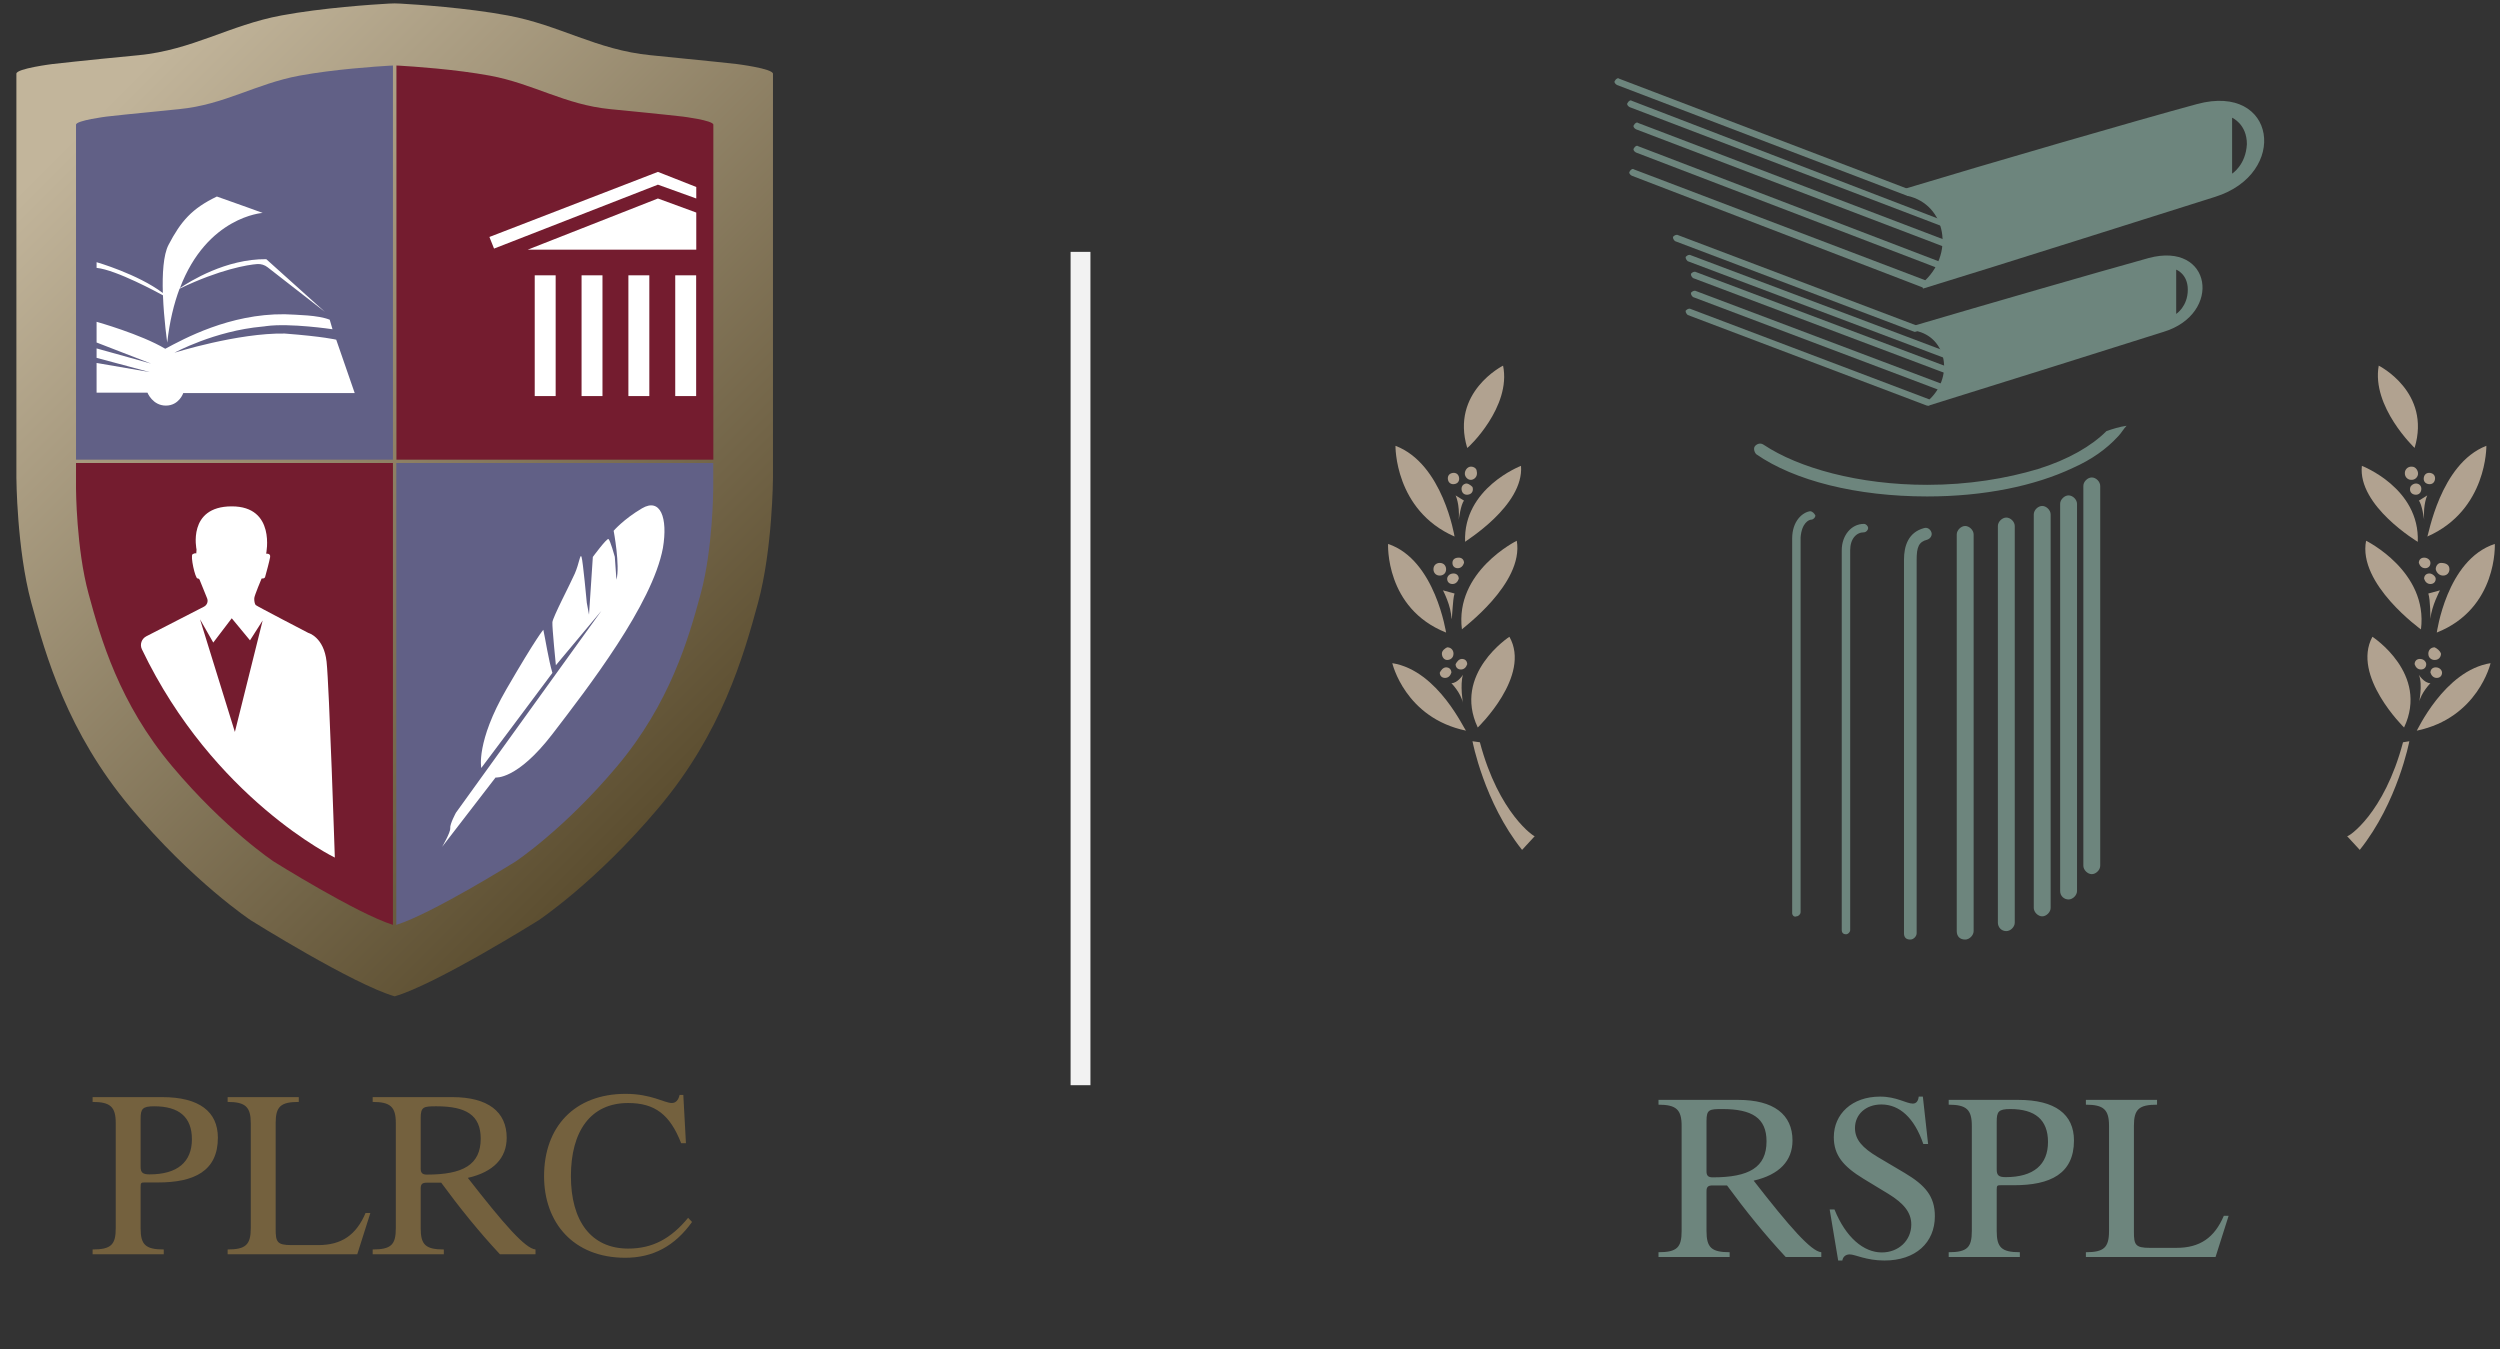 <svg width="126" height="68" viewBox="0 0 126 68" fill="none" xmlns="http://www.w3.org/2000/svg">
<rect x="0" y="0" width="126" height="68" fill="#333333" stroke="none"/>
<g clip-path="url(#clip0_106_7757)">
<path d="M37.125 3.227C37.125 3.227 35.543 3.051 32.784 2.782C30.072 2.518 28.21 1.265 25.591 0.779C23.512 0.392 20.999 0.228 20.168 0.181C19.98 0.169 19.793 0.169 19.605 0.181C18.773 0.228 16.261 0.392 14.181 0.779C11.569 1.265 9.7 2.518 6.988 2.782C4.229 3.045 2.648 3.227 2.648 3.227C2.648 3.227 0.826 3.455 0.826 3.713C0.826 3.971 0.826 24.074 0.826 24.074C0.826 24.074 0.844 27.67 1.576 30.37C2.308 33.071 3.409 36.919 6.572 40.691C9.735 44.463 12.652 46.39 12.652 46.39C12.652 46.39 17.813 49.618 19.892 50.215C19.892 48.95 19.892 6.08 19.892 0.726C19.892 6.08 19.892 48.95 19.892 50.215C21.966 49.618 27.132 46.39 27.132 46.39C27.132 46.39 30.049 44.458 33.212 40.691C36.375 36.925 37.476 33.071 38.208 30.37C38.941 27.67 38.958 24.074 38.958 24.074C38.958 24.074 38.958 3.971 38.958 3.719C38.958 3.455 37.125 3.227 37.125 3.227Z" fill="url(#paint0_linear_106_7757)"/>
<path d="M3.831 23.336C3.831 24.144 3.831 24.624 3.831 24.624C3.831 24.624 3.843 27.653 4.464 29.925C5.079 32.198 6.01 35.443 8.675 38.618C11.34 41.792 13.795 43.421 13.795 43.421C13.795 43.421 18 46.051 19.804 46.613V23.336H3.831Z" fill="#741C2F"/>
<path d="M19.804 23.16V3.303C19.758 3.303 19.705 3.309 19.658 3.309C18.961 3.35 16.84 3.491 15.089 3.813C12.887 4.223 11.317 5.277 9.032 5.5C6.713 5.723 5.377 5.875 5.377 5.875C5.377 5.875 3.831 6.068 3.831 6.285C3.831 6.461 3.831 18.843 3.831 23.166H19.804V23.16Z" fill="#616086"/>
<path d="M35.947 23.336C35.947 24.144 35.947 24.624 35.947 24.624C35.947 24.624 35.936 27.653 35.315 29.925C34.7 32.198 33.768 35.443 31.103 38.618C28.438 41.792 25.984 43.421 25.984 43.421C25.984 43.421 21.778 46.051 19.974 46.613V23.336H35.947Z" fill="#616086"/>
<path d="M19.98 23.16V3.303C20.027 3.303 20.08 3.309 20.126 3.309C20.823 3.35 22.944 3.491 24.695 3.813C26.898 4.223 28.467 5.277 30.752 5.5C33.071 5.723 34.407 5.875 34.407 5.875C34.407 5.875 35.953 6.068 35.953 6.285C35.953 6.461 35.953 18.843 35.953 23.166H19.98V23.16Z" fill="#741C2F"/>
<path d="M8.429 17.267C8.547 16.196 8.769 15.299 9.05 14.55C11.089 13.572 12.489 13.343 12.969 13.308C13.156 13.296 13.344 13.355 13.49 13.472L16.378 15.721C16.378 15.721 14.117 13.683 13.42 13.062C11.387 13.044 9.566 14.181 9.068 14.52C10.439 10.906 13.239 10.731 13.239 10.731C13.239 10.731 12.12 10.321 10.931 9.905C9.671 10.508 9.115 11.152 8.494 12.341C8.23 12.845 8.178 13.818 8.207 14.766C6.942 13.812 4.868 13.214 4.868 13.214C4.868 13.214 4.868 13.214 4.868 13.501C5.864 13.601 7.996 14.766 8.213 14.884C8.26 16.108 8.429 17.267 8.429 17.267Z" fill="white"/>
<path d="M16.946 17.121C16.946 17.121 16.319 16.963 14.351 16.811C11.996 16.77 8.792 17.777 8.792 17.777C8.792 17.777 10.807 16.676 13.232 16.459C13.279 16.453 13.361 16.448 13.414 16.436C14.609 16.272 16.758 16.594 16.758 16.594L16.618 16.114C16.038 15.879 14.966 15.868 14.345 15.838C11.563 15.809 9.249 17.086 8.329 17.578C7.105 16.846 4.868 16.219 4.868 16.219V17.262L7.621 18.328L4.868 17.56V18.035L7.55 18.755L4.868 18.293V19.792H7.433C7.433 19.792 7.691 20.442 8.359 20.442C9.026 20.442 9.237 19.81 9.237 19.81H17.877L16.946 17.121Z" fill="white"/>
<path d="M28.005 13.876H26.95V19.962H28.005V13.876Z" fill="white"/>
<path d="M30.365 13.876H29.311V19.962H30.365V13.876Z" fill="white"/>
<path d="M32.726 13.876H31.671V19.962H32.726V13.876Z" fill="white"/>
<path d="M35.086 13.876H34.032V19.962H35.086V13.876Z" fill="white"/>
<path d="M26.599 12.582H35.092V10.713L33.159 10.004L26.599 12.582Z" fill="white"/>
<path d="M24.666 11.943L33.159 8.663L35.092 9.424V10.004L33.159 9.307L24.9 12.529L24.666 11.943Z" fill="white"/>
<path d="M16.46 33.352C16.325 32.105 15.54 31.899 15.54 31.899C15.54 31.899 12.934 30.546 12.887 30.494C12.84 30.441 12.805 30.283 12.816 30.142C12.828 30.002 13.185 29.158 13.185 29.158L13.273 29.152C13.314 29.146 13.349 29.117 13.361 29.082C13.42 28.877 13.584 28.262 13.613 28.086C13.654 27.875 13.414 27.905 13.414 27.905C13.414 27.905 13.918 25.515 11.674 25.521C9.431 25.527 9.905 27.694 9.905 27.694L9.893 27.893C9.893 27.893 9.829 27.858 9.706 27.934C9.583 28.01 9.835 29.146 9.952 29.152C10.063 29.158 10.075 29.258 10.075 29.258L10.438 30.154C10.503 30.312 10.438 30.494 10.28 30.576C9.852 30.792 8.915 31.279 7.375 32.069C7.135 32.192 7.035 32.485 7.152 32.725C10.755 40.252 16.875 43.222 16.875 43.222C16.875 43.222 16.594 34.6 16.46 33.352ZM11.838 36.89L10.081 31.214L10.749 32.386L11.68 31.161L12.6 32.274L13.238 31.273L11.838 36.89Z" fill="white"/>
<path d="M27.841 33.914C27.647 33.264 27.483 32.186 27.384 31.741C27.384 31.741 27.073 32.063 25.527 34.728C23.98 37.394 24.256 38.706 24.256 38.706C24.256 38.706 27.384 34.541 27.841 33.914Z" fill="white"/>
<path d="M32.357 25.62C31.431 26.165 30.928 26.751 30.928 26.751C30.928 26.751 31.262 28.52 31.068 29.217L30.986 28.063C30.986 28.063 30.752 27.208 30.664 27.167C30.576 27.126 29.879 28.069 29.879 28.069L29.686 30.98L29.575 30.383C29.575 30.383 29.381 28.285 29.311 28.075C29.241 27.864 29.194 28.397 28.971 28.906C28.749 29.416 27.858 31.109 27.841 31.361C27.823 31.618 28.016 33.528 28.016 33.528L30.318 30.775L22.979 40.961C22.979 40.961 22.669 41.529 22.692 41.74C22.715 41.945 22.282 42.683 22.282 42.683L24.976 39.186C24.976 39.186 26.054 39.327 27.847 36.99C29.639 34.653 32.884 30.459 33.411 27.618C33.669 26.083 33.282 25.076 32.357 25.62Z" fill="white"/>
<path d="M5.833 61.906C5.833 62.731 5.602 62.973 4.667 62.973V63.215H8.253V62.973C7.329 62.973 7.087 62.731 7.087 61.906V59.816C7.087 59.607 7.12 59.596 7.296 59.596H7.967C9.782 59.596 10.981 59.024 10.981 57.341C10.981 56.021 10.035 55.295 8.176 55.295H4.667V55.537C5.569 55.537 5.833 55.79 5.833 56.604V61.906ZM7.087 58.804V56.395C7.087 55.889 7.175 55.757 7.769 55.757C9.023 55.757 9.672 56.296 9.672 57.418C9.672 58.562 8.946 59.189 7.538 59.189C7.197 59.189 7.087 59.101 7.087 58.804ZM12.639 61.906C12.639 62.742 12.374 62.973 11.473 62.973V63.215H18.006L18.666 61.136H18.424C17.951 62.247 17.215 62.753 16.038 62.753H14.684C13.959 62.753 13.893 62.588 13.893 61.939V56.604C13.893 55.768 14.146 55.537 15.059 55.537V55.295H11.473V55.537C12.374 55.537 12.639 55.79 12.639 56.604V61.906ZM19.949 61.906C19.949 62.731 19.718 62.973 18.783 62.973V63.215H22.369V62.973C21.445 62.973 21.203 62.731 21.203 61.906V59.893C21.203 59.673 21.291 59.607 21.511 59.607H22.237C23.172 60.883 24.151 62.093 25.196 63.215H26.989V62.973C26.472 62.929 25.394 61.697 23.579 59.365C24.877 59.068 25.537 58.364 25.537 57.341C25.537 56.032 24.591 55.295 22.798 55.295H18.783V55.537C19.685 55.537 19.949 55.79 19.949 56.604V61.906ZM21.203 58.903V56.351C21.203 55.779 21.346 55.757 21.995 55.757C23.502 55.757 24.228 56.208 24.228 57.385C24.228 58.705 23.337 59.2 21.511 59.2C21.28 59.2 21.203 59.101 21.203 58.903ZM34.681 61.378C33.812 62.434 32.877 62.929 31.667 62.929C29.775 62.929 28.774 61.521 28.774 59.277C28.774 57.033 29.753 55.592 31.656 55.592C33.009 55.592 33.768 56.175 34.329 57.616H34.571L34.439 55.185H34.252C34.186 55.471 34.043 55.592 33.856 55.592C33.493 55.592 32.822 55.13 31.535 55.13C28.961 55.13 27.421 56.791 27.421 59.277C27.421 61.62 28.895 63.391 31.513 63.391C32.921 63.391 34.01 62.797 34.879 61.587L34.681 61.378Z" fill="#74613E"/>
<path d="M54.958 12.694H53.958V54.694H54.958V12.694Z" fill="#F2F2F2"/>
<path d="M119.888 18.428C119.888 18.428 122.547 19.757 121.696 22.575C121.696 22.575 119.516 20.501 119.888 18.428Z" fill="#B1A290"/>
<path d="M119.038 23.479C119.038 23.479 121.962 24.596 121.856 27.308C121.856 27.308 118.825 25.5 119.038 23.479Z" fill="#B1A290"/>
<path d="M125.313 22.469C125.313 22.469 125.366 25.712 122.335 27.042C122.388 27.042 122.973 23.373 125.313 22.469Z" fill="#B1A290"/>
<path d="M119.251 27.254C119.251 27.254 122.388 28.796 122.016 31.721C122.016 31.721 118.825 29.434 119.251 27.254Z" fill="#B1A290"/>
<path d="M125.738 27.414C125.738 27.414 125.897 30.658 122.813 31.881C122.813 31.934 123.292 28.212 125.738 27.414Z" fill="#B1A290"/>
<path d="M119.569 32.093C119.569 32.093 122.441 33.954 121.165 36.666C121.165 36.666 118.506 34.061 119.569 32.093Z" fill="#B1A290"/>
<path d="M125.525 33.423C125.525 33.423 124.887 36.188 121.803 36.826C121.803 36.879 123.186 33.795 125.525 33.423Z" fill="#B1A290"/>
<path d="M123.026 32.944C123.026 33.104 122.92 33.263 122.707 33.263C122.547 33.263 122.388 33.157 122.388 32.944C122.388 32.785 122.494 32.625 122.707 32.625C122.813 32.678 122.973 32.785 123.026 32.944Z" fill="#B1A290"/>
<path d="M122.282 33.476C122.282 33.635 122.175 33.742 122.016 33.742C121.856 33.742 121.75 33.635 121.697 33.476C121.697 33.316 121.803 33.21 121.963 33.21C122.175 33.21 122.282 33.37 122.282 33.476Z" fill="#B1A290"/>
<path d="M123.451 28.69C123.451 28.85 123.345 29.009 123.132 29.009C122.973 29.009 122.813 28.903 122.76 28.69C122.76 28.531 122.866 28.371 123.026 28.371C123.292 28.371 123.451 28.477 123.451 28.69Z" fill="#B1A290"/>
<path d="M122.76 29.169C122.76 29.328 122.653 29.434 122.494 29.434C122.334 29.434 122.228 29.328 122.175 29.169C122.175 29.009 122.281 28.903 122.441 28.903C122.6 28.903 122.76 29.062 122.76 29.169Z" fill="#B1A290"/>
<path d="M123.079 33.901C123.079 34.061 122.973 34.167 122.813 34.167C122.654 34.167 122.547 34.061 122.494 33.901C122.494 33.742 122.601 33.635 122.76 33.635C122.973 33.635 123.079 33.795 123.079 33.901Z" fill="#B1A290"/>
<path d="M121.644 23.532C121.803 23.586 121.91 23.798 121.856 23.958C121.803 24.117 121.644 24.224 121.431 24.171C121.271 24.117 121.165 23.958 121.218 23.745C121.271 23.586 121.431 23.479 121.644 23.532Z" fill="#B1A290"/>
<path d="M121.856 24.383C122.015 24.436 122.069 24.596 122.015 24.755C121.962 24.915 121.803 24.968 121.643 24.915C121.484 24.861 121.431 24.702 121.484 24.543C121.537 24.436 121.696 24.33 121.856 24.383Z" fill="#B1A290"/>
<path d="M122.548 23.852C122.707 23.905 122.76 24.064 122.707 24.224C122.654 24.383 122.494 24.436 122.335 24.383C122.175 24.33 122.122 24.171 122.175 24.011C122.228 23.852 122.388 23.798 122.548 23.852Z" fill="#B1A290"/>
<path d="M122.494 28.371C122.494 28.531 122.388 28.637 122.228 28.637C122.069 28.637 121.962 28.531 121.909 28.371C121.909 28.212 122.015 28.105 122.175 28.105C122.334 28.105 122.494 28.212 122.494 28.371Z" fill="#B1A290"/>
<path d="M121.909 25.234L122.334 24.968C122.334 24.968 122.122 25.393 122.175 26.191C122.175 26.191 122.069 25.393 121.909 25.234Z" fill="#B1A290"/>
<path d="M122.388 29.913L122.973 29.754C122.973 29.754 122.547 30.551 122.494 31.189C122.494 31.189 122.494 30.232 122.388 29.913Z" fill="#B1A290"/>
<path d="M121.909 34.007C121.909 34.007 122.175 34.433 122.494 34.433C122.494 34.433 122.015 34.911 121.909 35.443C121.909 35.496 122.122 34.486 121.909 34.007Z" fill="#B1A290"/>
<path d="M121.112 37.411L121.431 37.358C121.431 37.358 120.846 40.441 118.932 42.834L118.294 42.143C118.347 42.196 120.155 41.026 121.112 37.411Z" fill="#B1A290"/>
<path d="M75.755 18.428C75.755 18.428 73.097 19.757 73.948 22.575C74.001 22.575 76.181 20.501 75.755 18.428Z" fill="#B1A290"/>
<path d="M76.659 23.479C76.659 23.479 73.735 24.596 73.841 27.308C73.788 27.308 76.819 25.5 76.659 23.479Z" fill="#B1A290"/>
<path d="M70.332 22.469C70.332 22.469 70.278 25.712 73.309 27.042C73.309 27.042 72.724 23.373 70.332 22.469Z" fill="#B1A290"/>
<path d="M76.446 27.254C76.446 27.254 73.309 28.796 73.681 31.721C73.628 31.721 76.818 29.434 76.446 27.254Z" fill="#B1A290"/>
<path d="M69.959 27.414C69.959 27.414 69.8 30.658 72.884 31.881C72.884 31.934 72.352 28.212 69.959 27.414Z" fill="#B1A290"/>
<path d="M76.074 32.093C76.074 32.093 73.203 33.954 74.479 36.666C74.479 36.666 77.191 34.061 76.074 32.093Z" fill="#B1A290"/>
<path d="M70.172 33.423C70.172 33.423 70.81 36.188 73.894 36.826C73.841 36.879 72.512 33.795 70.172 33.423Z" fill="#B1A290"/>
<path d="M72.671 32.944C72.671 33.104 72.777 33.263 72.937 33.263C73.096 33.263 73.256 33.157 73.256 32.944C73.256 32.785 73.15 32.625 72.937 32.625C72.83 32.678 72.671 32.785 72.671 32.944Z" fill="#B1A290"/>
<path d="M73.362 33.476C73.362 33.635 73.469 33.742 73.628 33.742C73.788 33.742 73.894 33.635 73.947 33.476C73.947 33.316 73.841 33.21 73.681 33.21C73.522 33.21 73.416 33.37 73.362 33.476Z" fill="#B1A290"/>
<path d="M72.246 28.69C72.246 28.85 72.352 29.009 72.565 29.009C72.725 29.009 72.884 28.903 72.884 28.69C72.884 28.531 72.778 28.371 72.565 28.371C72.406 28.371 72.246 28.477 72.246 28.69Z" fill="#B1A290"/>
<path d="M72.937 29.169C72.937 29.328 73.043 29.434 73.203 29.434C73.362 29.434 73.469 29.328 73.522 29.169C73.522 29.009 73.415 28.903 73.256 28.903C73.043 28.903 72.937 29.062 72.937 29.169Z" fill="#B1A290"/>
<path d="M72.565 33.901C72.565 34.061 72.671 34.167 72.831 34.167C72.99 34.167 73.097 34.061 73.15 33.901C73.15 33.742 73.043 33.635 72.884 33.635C72.724 33.635 72.618 33.795 72.565 33.901Z" fill="#B1A290"/>
<path d="M74.054 23.532C73.894 23.586 73.788 23.798 73.841 23.958C73.894 24.117 74.054 24.224 74.213 24.171C74.373 24.117 74.479 23.958 74.426 23.745C74.426 23.586 74.213 23.479 74.054 23.532Z" fill="#B1A290"/>
<path d="M73.841 24.383C73.681 24.436 73.628 24.596 73.681 24.755C73.734 24.915 73.894 24.968 74.053 24.915C74.213 24.861 74.266 24.702 74.213 24.543C74.107 24.436 73.947 24.33 73.841 24.383Z" fill="#B1A290"/>
<path d="M73.15 23.852C72.99 23.905 72.937 24.064 72.99 24.224C73.044 24.383 73.203 24.436 73.363 24.383C73.522 24.33 73.575 24.171 73.522 24.011C73.469 23.852 73.309 23.798 73.15 23.852Z" fill="#B1A290"/>
<path d="M73.203 28.371C73.203 28.531 73.309 28.637 73.469 28.637C73.628 28.637 73.734 28.531 73.787 28.371C73.787 28.212 73.681 28.105 73.522 28.105C73.309 28.105 73.203 28.212 73.203 28.371Z" fill="#B1A290"/>
<path d="M73.788 25.234L73.362 24.968C73.362 24.968 73.575 25.393 73.522 26.191C73.522 26.191 73.628 25.393 73.788 25.234Z" fill="#B1A290"/>
<path d="M73.309 29.913L72.725 29.754C72.725 29.754 73.15 30.551 73.15 31.189C73.203 31.189 73.203 30.232 73.309 29.913Z" fill="#B1A290"/>
<path d="M73.735 34.007C73.735 34.007 73.469 34.433 73.15 34.433C73.15 34.433 73.629 34.911 73.735 35.443C73.735 35.496 73.575 34.486 73.735 34.007Z" fill="#B1A290"/>
<path d="M74.586 37.411L74.213 37.358C74.213 37.358 74.798 40.441 76.713 42.834L77.351 42.143C77.351 42.196 75.543 41.026 74.586 37.411Z" fill="#B1A290"/>
<path d="M108.297 13.004C105.798 13.695 99.737 15.45 96.493 16.407L96.546 16.673C98.141 16.992 98.513 19.066 97.131 20.235L97.184 20.448C100.268 19.491 106.862 17.417 109.042 16.726C112.02 15.822 111.488 12.153 108.297 13.004ZM109.68 15.822V13.589C109.68 13.589 110.265 13.802 110.265 14.599C110.265 15.45 109.68 15.822 109.68 15.822Z" fill="#6D857D"/>
<path d="M96.493 16.726L84.422 12.153C84.369 12.1 84.316 12.047 84.316 11.941C84.369 11.887 84.422 11.834 84.529 11.834L96.599 16.407C96.652 16.46 96.706 16.513 96.706 16.62C96.652 16.673 96.599 16.726 96.493 16.726C96.546 16.726 96.546 16.726 96.493 16.726Z" fill="#6D857D"/>
<path d="M98.035 18.055L85.061 13.164C85.008 13.11 84.955 13.057 84.955 12.951C85.008 12.898 85.061 12.845 85.167 12.845L98.141 17.736C98.195 17.79 98.248 17.843 98.248 17.949C98.195 18.002 98.141 18.055 98.035 18.055Z" fill="#6D857D"/>
<path d="M98.301 18.906L85.327 14.014C85.274 13.961 85.221 13.908 85.221 13.802C85.274 13.748 85.327 13.695 85.433 13.695L98.407 18.587C98.46 18.64 98.514 18.694 98.514 18.8C98.46 18.906 98.407 18.906 98.301 18.906Z" fill="#6D857D"/>
<path d="M98.141 19.81L85.327 14.971C85.274 14.918 85.221 14.865 85.221 14.759C85.274 14.706 85.327 14.652 85.433 14.652L98.248 19.491C98.301 19.544 98.354 19.597 98.354 19.704C98.301 19.81 98.248 19.81 98.141 19.81Z" fill="#6D857D"/>
<path d="M97.131 20.448L85.061 15.875C85.008 15.822 84.955 15.769 84.955 15.663C85.008 15.61 85.061 15.556 85.167 15.556L97.238 20.129C97.291 20.182 97.344 20.236 97.344 20.342C97.291 20.395 97.238 20.448 97.131 20.448Z" fill="#6D857D"/>
<path d="M110.743 5.241C107.606 6.092 100.109 8.272 96.068 9.495L96.121 9.867C98.088 10.292 98.567 12.845 96.865 14.28L96.918 14.546C100.747 13.376 108.936 10.771 111.647 9.92C115.37 8.75 114.731 4.177 110.743 5.241ZM112.498 8.75V5.932C112.498 5.932 113.243 6.251 113.243 7.261C113.189 8.325 112.498 8.75 112.498 8.75Z" fill="#6D857D"/>
<path d="M96.121 9.867L81.498 4.284C81.392 4.231 81.338 4.124 81.392 4.071C81.445 3.965 81.551 3.912 81.604 3.965L96.227 9.548C96.333 9.601 96.386 9.707 96.333 9.761C96.28 9.814 96.227 9.867 96.174 9.867C96.174 9.867 96.174 9.867 96.121 9.867Z" fill="#6D857D"/>
<path d="M98.035 11.462L82.136 5.4C82.03 5.347 81.977 5.241 82.03 5.188C82.083 5.081 82.19 5.028 82.243 5.081L98.141 11.196C98.248 11.249 98.301 11.356 98.248 11.409C98.195 11.462 98.142 11.515 98.088 11.515C98.035 11.515 98.035 11.515 98.035 11.462Z" fill="#6D857D"/>
<path d="M98.354 12.579L82.455 6.517C82.349 6.464 82.296 6.358 82.349 6.304C82.402 6.198 82.508 6.145 82.562 6.198L98.46 12.26C98.567 12.313 98.62 12.419 98.567 12.473C98.514 12.526 98.46 12.579 98.407 12.579H98.354Z" fill="#6D857D"/>
<path d="M98.141 13.695L82.455 7.687C82.349 7.634 82.296 7.527 82.349 7.474C82.402 7.368 82.508 7.315 82.562 7.368L98.248 13.376C98.354 13.43 98.407 13.536 98.354 13.589C98.301 13.642 98.248 13.695 98.195 13.695H98.141Z" fill="#6D857D"/>
<path d="M96.918 14.493L82.243 8.857C82.136 8.803 82.083 8.697 82.136 8.644C82.189 8.537 82.296 8.484 82.349 8.537L97.025 14.121C97.131 14.174 97.184 14.28 97.131 14.333C97.078 14.386 97.025 14.44 96.971 14.44C96.918 14.493 96.918 14.493 96.918 14.493Z" fill="#6D857D"/>
<path d="M98.62 46.928V26.935C98.62 26.723 98.833 26.51 99.045 26.51C99.258 26.51 99.471 26.723 99.471 26.935V46.928C99.471 47.141 99.258 47.354 99.045 47.354C98.779 47.354 98.62 47.194 98.62 46.928Z" fill="#6D857D"/>
<path d="M95.961 47.035V28.212C95.961 27.52 96.174 26.829 96.972 26.616C97.131 26.563 97.29 26.669 97.344 26.829C97.397 26.988 97.29 27.148 97.131 27.201C96.706 27.308 96.599 27.573 96.599 28.212V47.035C96.599 47.194 96.44 47.354 96.28 47.354C96.067 47.354 95.961 47.247 95.961 47.035Z" fill="#6D857D"/>
<path d="M100.693 46.503V26.51C100.693 26.297 100.906 26.085 101.119 26.085C101.332 26.085 101.544 26.297 101.544 26.51V46.503C101.544 46.716 101.332 46.928 101.119 46.928C100.853 46.928 100.693 46.716 100.693 46.503Z" fill="#6D857D"/>
<path d="M92.824 46.875V27.733C92.824 26.989 93.302 26.404 93.94 26.404C94.047 26.404 94.153 26.51 94.153 26.616C94.153 26.723 94.047 26.829 93.94 26.829C93.568 26.829 93.249 27.148 93.249 27.733V46.875C93.249 46.982 93.143 47.088 93.036 47.088C92.93 47.088 92.824 47.035 92.824 46.875Z" fill="#6D857D"/>
<path d="M90.325 46.025V27.148C90.325 26.244 90.857 25.819 91.229 25.766C91.335 25.766 91.442 25.872 91.495 25.978C91.495 26.085 91.388 26.191 91.282 26.191C91.176 26.191 90.803 26.351 90.75 27.095V45.971C90.75 46.078 90.644 46.184 90.538 46.184C90.431 46.237 90.325 46.131 90.325 46.025Z" fill="#6D857D"/>
<path d="M102.502 45.759V25.925C102.502 25.712 102.714 25.5 102.927 25.5C103.14 25.5 103.352 25.712 103.352 25.925V45.759C103.352 45.971 103.14 46.184 102.927 46.184C102.714 46.184 102.502 45.971 102.502 45.759Z" fill="#6D857D"/>
<path d="M103.831 44.908V25.393C103.831 25.181 104.044 24.968 104.256 24.968C104.469 24.968 104.682 25.181 104.682 25.393V44.908C104.682 45.12 104.469 45.333 104.256 45.333C104.044 45.333 103.831 45.174 103.831 44.908Z" fill="#6D857D"/>
<path d="M105.001 43.632V24.489C105.001 24.277 105.213 24.064 105.426 24.064C105.639 24.064 105.851 24.277 105.851 24.489V43.632C105.851 43.844 105.639 44.057 105.426 44.057C105.213 44.057 105.001 43.844 105.001 43.632Z" fill="#6D857D"/>
<path d="M106.17 21.724C105.426 22.469 104.256 23.16 102.714 23.639C101.119 24.117 99.205 24.436 97.131 24.436C93.675 24.436 90.644 23.585 88.889 22.416C88.73 22.309 88.57 22.362 88.464 22.469C88.357 22.575 88.411 22.788 88.517 22.894C90.431 24.223 93.568 25.021 97.131 25.021C100.002 25.021 102.555 24.489 104.469 23.585C105.426 23.16 106.17 22.628 106.755 21.99C106.915 21.831 107.021 21.618 107.181 21.458C106.808 21.512 106.489 21.618 106.17 21.724Z" fill="#6D857D"/>
<path d="M84.754 62.045C84.754 62.87 84.523 63.112 83.588 63.112V63.354H87.174V63.112C86.25 63.112 86.008 62.87 86.008 62.045V60.032C86.008 59.812 86.096 59.746 86.316 59.746H87.042C87.977 61.022 88.956 62.232 90.001 63.354H91.794V63.112C91.277 63.068 90.199 61.836 88.384 59.504C89.682 59.207 90.342 58.503 90.342 57.48C90.342 56.171 89.396 55.434 87.603 55.434H83.588V55.676C84.49 55.676 84.754 55.929 84.754 56.743V62.045ZM86.008 59.042V56.49C86.008 55.918 86.151 55.896 86.8 55.896C88.307 55.896 89.033 56.347 89.033 57.524C89.033 58.844 88.142 59.339 86.316 59.339C86.085 59.339 86.008 59.24 86.008 59.042ZM92.644 63.53H92.853C92.886 63.343 93.018 63.222 93.227 63.222C93.502 63.222 94.052 63.53 94.976 63.53C96.549 63.53 97.517 62.628 97.517 61.297C97.517 60.296 97.033 59.735 95.999 59.119L94.624 58.305C93.876 57.854 93.491 57.447 93.491 56.853C93.491 56.171 94.03 55.665 94.822 55.665C95.735 55.665 96.483 56.336 96.934 57.656H97.176L96.912 55.269H96.703C96.681 55.489 96.582 55.621 96.406 55.621C96.076 55.621 95.592 55.269 94.756 55.269C93.337 55.269 92.424 56.149 92.424 57.315C92.424 58.217 92.897 58.789 93.931 59.416L95.163 60.164C95.955 60.648 96.329 61.11 96.329 61.715C96.329 62.518 95.691 63.123 94.844 63.123C93.931 63.123 93.029 62.375 92.457 60.956H92.215L92.644 63.53ZM99.38 62.045C99.38 62.87 99.149 63.112 98.214 63.112V63.354H101.8V63.112C100.876 63.112 100.634 62.87 100.634 62.045V59.955C100.634 59.746 100.667 59.735 100.843 59.735H101.514C103.329 59.735 104.528 59.163 104.528 57.48C104.528 56.16 103.582 55.434 101.723 55.434H98.214V55.676C99.116 55.676 99.38 55.929 99.38 56.743V62.045ZM100.634 58.943V56.534C100.634 56.028 100.722 55.896 101.316 55.896C102.57 55.896 103.219 56.435 103.219 57.557C103.219 58.701 102.493 59.328 101.085 59.328C100.744 59.328 100.634 59.24 100.634 58.943ZM106.295 62.045C106.295 62.881 106.031 63.112 105.129 63.112V63.354H111.663L112.323 61.275H112.081C111.608 62.386 110.871 62.892 109.694 62.892H108.341C107.615 62.892 107.549 62.727 107.549 62.078V56.743C107.549 55.907 107.802 55.676 108.715 55.676V55.434H105.129V55.676C106.031 55.676 106.295 55.929 106.295 56.743V62.045Z" fill="#6D857D"/>
</g>
<defs>
<linearGradient id="paint0_linear_106_7757" x1="2.497" y1="2.015" x2="37.287" y2="36.804" gradientUnits="userSpaceOnUse">
<stop offset="0.087" stop-color="#C2B59B"/>
<stop offset="1" stop-color="#5C4E30"/>
</linearGradient>
<clipPath id="clip0_106_7757">
<rect width="124.913" height="67.043" fill="white" transform="translate(0.826 0.172)"/>
</clipPath>
</defs>
</svg>

